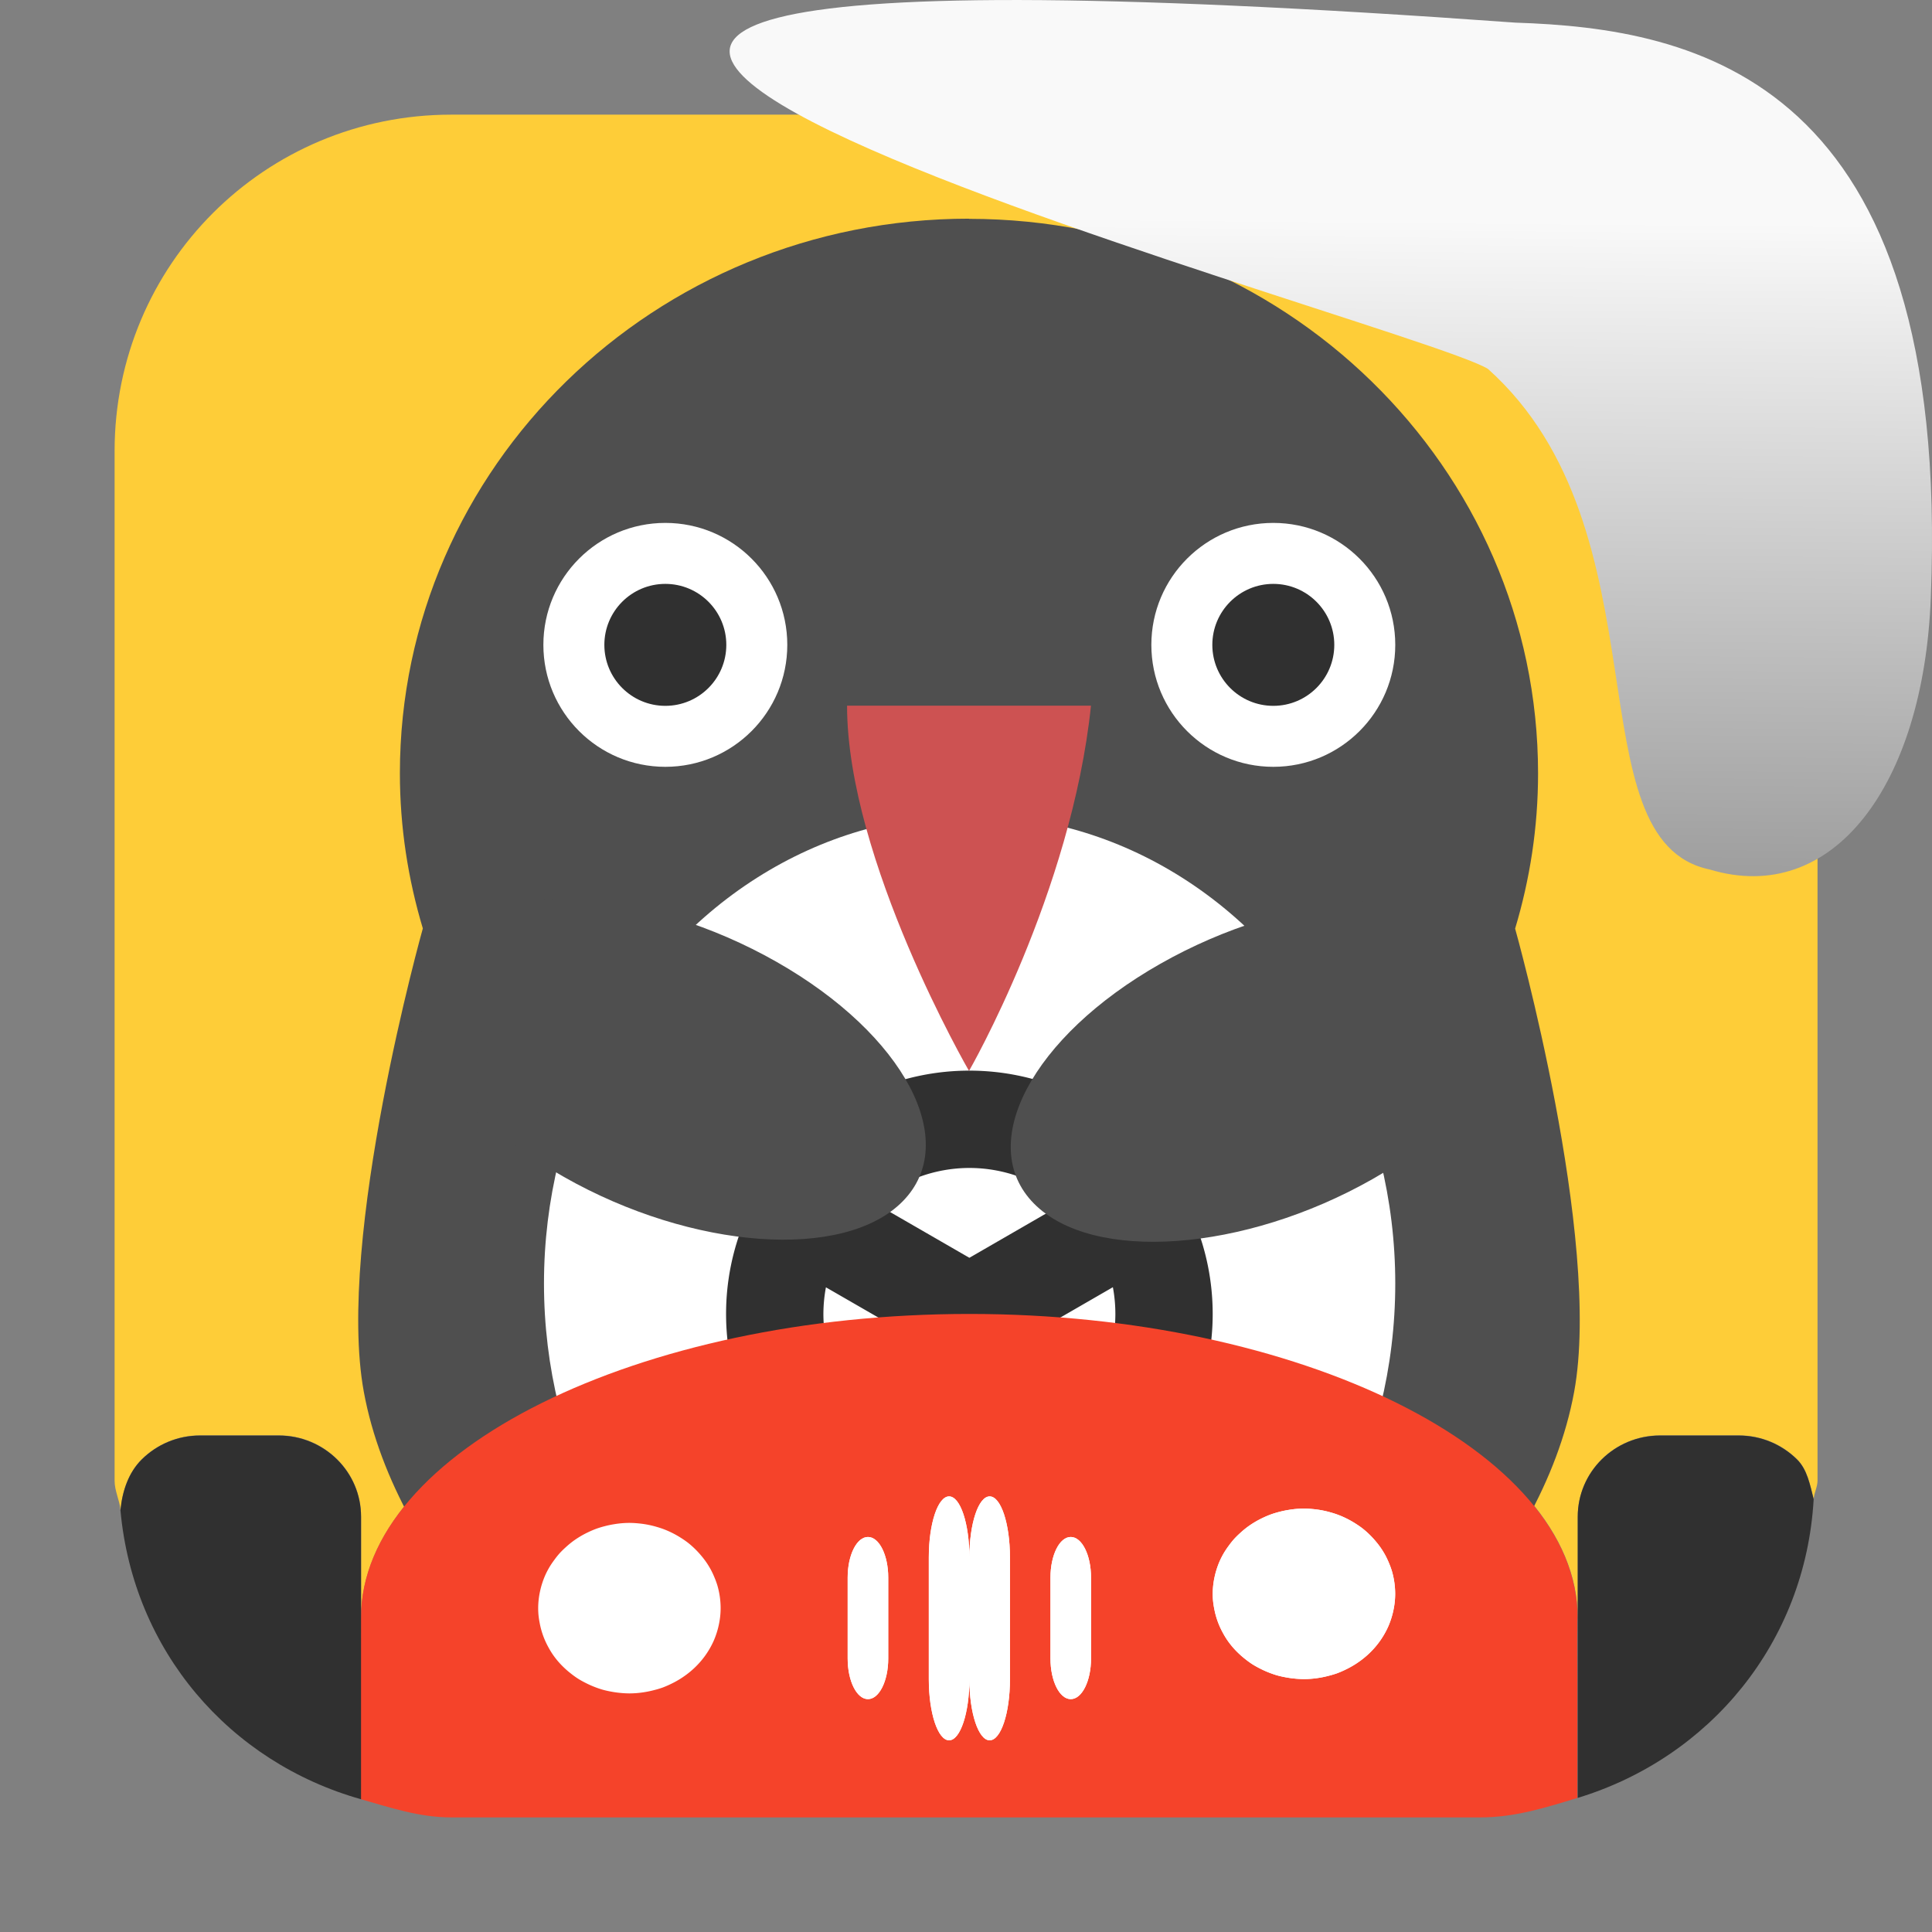 <svg xmlns="http://www.w3.org/2000/svg" viewBox="0 0 32 32"><rect x="0" y="0" width="32" height="32" fill="#808080" stroke="none"/><defs><linearGradient gradientTransform="matrix(2.542 0 0 2.585-153.47-277.37)" id="0" x1="67.894" y1="108.69" x2="67.854" y2="113.11" gradientUnits="userSpaceOnUse"><stop stop-color="#f9f9f9"/><stop offset="1" stop-color="#999"/></linearGradient></defs><g transform="translate(58.21 6.842)"><path d="m-50.736-4.943c-3.089 0-5.576 2.486-5.576 5.574v17.05c0 .173.082.319.098.488.03-.321.135-.627.354-.842.247-.243.587-.395.965-.395h1.303c.378 0 .718.151.965.395.247.243.398.579.398.951v1.678c0-.696.29-1.358.809-1.961.519-.603 1.267-1.146 2.186-1.602.919-.456 2.01-.825 3.207-1.08 1.2-.255 2.512-.395 3.875-.395 1.363 0 2.675.14 3.875.395 1.2.255 2.288.624 3.207 1.08.919.456 1.667.999 2.186 1.602.517.601.805 1.263.807 1.957v-1.674c0-.372.152-.708.398-.951.246-.243.586-.394.963-.395h.002 1.303c.378 0 .718.151.965.395.171.169.216.421.277.66.006-.107.063-.198.063-.307v-17.05c0-3.089-2.486-5.574-5.574-5.574z" fill="#fecd38" fill-rule="evenodd"/><path d="m24 4c-7.384 0-13.371 5.833-13.371 13.03 0 1.266.192 2.487.539 3.645 0 0-2.047 7.287-1.387 10.883.192 1.048.587 2.056 1.109 3.01 2.034-2.741 7.26-4.561 13.11-4.565 5.844.002 11.07 1.818 13.11 4.557.521-.947.915-1.953 1.107-2.998.661-3.596-1.387-10.883-1.387-10.883.348-1.158.539-2.378.539-3.645.001-7.197-5.982-13.03-13.368-13.03" transform="matrix(.705 0 0 .705-59.08-6.04)" stroke-width=".993" fill="#4f4f4f"/><g stroke-width="1"><g fill="#fff"><circle r="2.02" cx="-47.19" cy="3.839"/><circle r="2.02" cx="-37.12" cy="3.839"/><ellipse cx="-42.15" cy="14.417" ry="7.758" rx="7.05"/></g><g fill="#303030"><circle r="1.01" cx="-47.19" cy="3.839"/><circle r="1.01" cx="-37.12" cy="3.839"/></g><path d="m-44.17 4.846h4.03c-.323 3.105-2.02 6.05-2.02 6.05 0 0-2.02-3.49-2.02-6.05" fill="#cd5252"/><path d="m-42.154 10.891a4.03 4.03 0 0 0 -4.03 4.03 4.03 4.03 0 0 0 4.03 4.03 4.03 4.03 0 0 0 4.03 -4.03 4.03 4.03 0 0 0 -4.03 -4.03m0 1.612a2.418 2.418 0 0 1 1.571 .581l-1.571.907-1.57-.906a2.418 2.418 0 0 1 1.57 -.582m2.377 1.976a2.418 2.418 0 0 1 .041 .442 2.418 2.418 0 0 1 -1.612 2.278v-1.814l1.571-.907m-4.753.002l1.57.905v1.812a2.418 2.418 0 0 1 -1.612 -2.276 2.418 2.418 0 0 1 .042 -.441" fill="#303030"/><g fill="#4f4f4f"><ellipse cx="-33.873" cy="-26.818" ry="4.427" transform="matrix(.702-.712.87.494 0 0)" rx="2.504"/><ellipse cx="9.218" cy="35.36" ry="4.427" transform="matrix(-.702-.712-.87.494 0 0)" rx="2.504"/></g></g><g fill-rule="evenodd"><path d="m-32.08 19.955c-.001-.694-.289-1.356-.807-1.957-.519-.603-1.267-1.146-2.186-1.602-.919-.456-2.01-.825-3.207-1.08-1.2-.255-2.512-.395-3.875-.395-1.363 0-2.675.14-3.875.395-1.2.255-2.288.624-3.207 1.08-.919.456-1.667.999-2.186 1.602-.519.603-.809 1.265-.809 1.961-.003 1.014 0 1.945 0 3 .485.137.964.301 1.494.301h17.05c.57 0 1.087-.165 1.604-.322v-1.971c0 0-.006-.518 0-1z" fill="#f5432a"/><g fill="#fff"><path d="m-40.475 18.615c-.186 0-.336.3-.336.672v1.342c0 .372.15.672.336.672.186 0 .336-.3.336-.672v-1.342c0-.372-.15-.672-.336-.672"/><path d="m-40.475 18.615c.186 0 .336.3.336.672v1.342c0 .372-.15.672-.336.672-.186 0-.336-.3-.336-.672v-1.342c0-.372.15-.672.336-.672"/><path d="m-43.834 18.615c-.186 0-.336.3-.336.672v1.342c0 .372.15.672.336.672.186 0 .336-.3.336-.672v-1.342c0-.372-.15-.672-.336-.672"/><path d="m-43.834 18.615c.186 0 .336.3.336.672v1.342c0 .372-.15.672-.336.672-.186 0-.336-.3-.336-.672v-1.342c0-.372.15-.672.336-.672"/><path d="m-42.49 17.943c-.186 0-.336.45-.336 1.01v2.02c0 .558.15 1.01.336 1.01.185 0 .336-.45.336-1.01 0 .558.151 1.01.336 1.01.186 0 .336-.45.336-1.01v-2.02c0-.558-.15-1.01-.336-1.01-.186 0-.336.45-.336 1.01 0-.558-.15-1.01-.336-1.01"/><path d="m-42.49 17.943c.186 0 .336.45.336 1.01 0-.558.15-1.01.336-1.01.186 0 .336.45.336 1.01v2.02c0 .558-.15 1.01-.336 1.01-.185 0-.336-.45-.336-1.01 0 .558-.151 1.01-.336 1.01-.186 0-.336-.45-.336-1.01v-2.02c0-.558.15-1.01.336-1.01"/><path d="m-36.613 18.145a1.511 1.411 0 0 0 -.107 .004 1.511 1.411 0 0 0 -.148 .018 1.511 1.411 0 0 0 -.148 .031 1.511 1.411 0 0 0 -.143 .043 1.511 1.411 0 0 0 -.139 .059 1.511 1.411 0 0 0 -.131 .07 1.511 1.411 0 0 0 -.123 .082 1.511 1.411 0 0 0 -.113 .094 1.511 1.411 0 0 0 -.104 .102 1.511 1.411 0 0 0 -.09 .113 1.511 1.411 0 0 0 -.08 .119 1.511 1.411 0 0 0 -.066 .127 1.511 1.411 0 0 0 -.051 .133 1.511 1.411 0 0 0 -.037 .137 1.511 1.411 0 0 0 -.023 .139 1.511 1.411 0 0 0 -.008 .143 1.511 1.411 0 0 0 .004 .1 1.511 1.411 0 0 0 .02 .139 1.511 1.411 0 0 0 .033 .139 1.511 1.411 0 0 0 .047 .133 1.511 1.411 0 0 0 .062 .129 1.511 1.411 0 0 0 .074 .123 1.511 1.411 0 0 0 .088 .115 1.511 1.411 0 0 0 .1 .105 1.511 1.411 0 0 0 .111 .096 1.511 1.411 0 0 0 .119 .086 1.511 1.411 0 0 0 .129 .072 1.511 1.411 0 0 0 .137 .062 1.511 1.411 0 0 0 .141 .049 1.511 1.411 0 0 0 .146 .033 1.511 1.411 0 0 0 .15 .021 1.511 1.411 0 0 0 .15 .008 1.511 1.411 0 0 0 .107 -.004 1.511 1.411 0 0 0 .15 -.018 1.511 1.411 0 0 0 .146 -.031 1.511 1.411 0 0 0 .145 -.043 1.511 1.411 0 0 0 .137 -.059 1.511 1.411 0 0 0 .131 -.07 1.511 1.411 0 0 0 .123 -.082 1.511 1.411 0 0 0 .113 -.092 1.511 1.411 0 0 0 .104 -.104 1.511 1.411 0 0 0 .092 -.113 1.511 1.411 0 0 0 .078 -.119 1.511 1.411 0 0 0 .066 -.127 1.511 1.411 0 0 0 .051 -.133 1.511 1.411 0 0 0 .037 -.137 1.511 1.411 0 0 0 .023 -.139 1.511 1.411 0 0 0 .008 -.141 1.511 1.411 0 0 0 -.004 -.1 1.511 1.411 0 0 0 -.018 -.141 1.511 1.411 0 0 0 -.033 -.139 1.511 1.411 0 0 0 -.049 -.133 1.511 1.411 0 0 0 -.061 -.129 1.511 1.411 0 0 0 -.076 -.123 1.511 1.411 0 0 0 -.088 -.113 1.511 1.411 0 0 0 -.1 -.107 1.511 1.411 0 0 0 -.109 -.096 1.511 1.411 0 0 0 -.121 -.084 1.511 1.411 0 0 0 -.129 -.074 1.511 1.411 0 0 0 -.137 -.062 1.511 1.411 0 0 0 -.141 -.047 1.511 1.411 0 0 0 -.146 -.035 1.511 1.411 0 0 0 -.15 -.021 1.511 1.411 0 0 0 -.15 -.008"/><path d="m-36.613 18.145a1.511 1.411 0 0 1 .15 .008 1.511 1.411 0 0 1 .15 .021 1.511 1.411 0 0 1 .146 .035 1.511 1.411 0 0 1 .141 .047 1.511 1.411 0 0 1 .137 .062 1.511 1.411 0 0 1 .129 .074 1.511 1.411 0 0 1 .121 .084 1.511 1.411 0 0 1 .109 .096 1.511 1.411 0 0 1 .1 .107 1.511 1.411 0 0 1 .088 .113 1.511 1.411 0 0 1 .076 .123 1.511 1.411 0 0 1 .061 .129 1.511 1.411 0 0 1 .049 .133 1.511 1.411 0 0 1 .033 .139 1.511 1.411 0 0 1 .018 .141 1.511 1.411 0 0 1 .004 .1 1.511 1.411 0 0 1 -.008 .141 1.511 1.411 0 0 1 -.023 .139 1.511 1.411 0 0 1 -.037 .137 1.511 1.411 0 0 1 -.051 .133 1.511 1.411 0 0 1 -.066 .127 1.511 1.411 0 0 1 -.078 .119 1.511 1.411 0 0 1 -.092 .113 1.511 1.411 0 0 1 -.104 .104 1.511 1.411 0 0 1 -.113 .092 1.511 1.411 0 0 1 -.123 .082 1.511 1.411 0 0 1 -.131 .07 1.511 1.411 0 0 1 -.137 .059 1.511 1.411 0 0 1 -.145 .043 1.511 1.411 0 0 1 -.146 .031 1.511 1.411 0 0 1 -.15 .018 1.511 1.411 0 0 1 -.107 .004 1.511 1.411 0 0 1 -.15 -.008 1.511 1.411 0 0 1 -.15 -.021 1.511 1.411 0 0 1 -.146 -.033 1.511 1.411 0 0 1 -.141 -.049 1.511 1.411 0 0 1 -.137 -.062 1.511 1.411 0 0 1 -.129 -.072 1.511 1.411 0 0 1 -.119 -.086 1.511 1.411 0 0 1 -.111 -.096 1.511 1.411 0 0 1 -.1 -.105 1.511 1.411 0 0 1 -.088 -.115 1.511 1.411 0 0 1 -.074 -.123 1.511 1.411 0 0 1 -.062 -.129 1.511 1.411 0 0 1 -.047 -.133 1.511 1.411 0 0 1 -.033 -.139 1.511 1.411 0 0 1 -.02 -.139 1.511 1.411 0 0 1 -.004 -.1 1.511 1.411 0 0 1 .008 -.143 1.511 1.411 0 0 1 .023 -.139 1.511 1.411 0 0 1 .037 -.137 1.511 1.411 0 0 1 .051 -.133 1.511 1.411 0 0 1 .066 -.127 1.511 1.411 0 0 1 .08 -.119 1.511 1.411 0 0 1 .09 -.113 1.511 1.411 0 0 1 .104 -.102 1.511 1.411 0 0 1 .113 -.094 1.511 1.411 0 0 1 .123 -.082 1.511 1.411 0 0 1 .131 -.07 1.511 1.411 0 0 1 .139 -.059 1.511 1.411 0 0 1 .143 -.043 1.511 1.411 0 0 1 .148 -.031 1.511 1.411 0 0 1 .148 -.018 1.511 1.411 0 0 1 .107 -.004"/><path d="m-47.786 18.382a1.511 1.411 0 0 1 .15 .008 1.511 1.411 0 0 1 .15 .021 1.511 1.411 0 0 1 .146 .035 1.511 1.411 0 0 1 .141 .047 1.511 1.411 0 0 1 .137 .062 1.511 1.411 0 0 1 .129 .074 1.511 1.411 0 0 1 .121 .084 1.511 1.411 0 0 1 .109 .096 1.511 1.411 0 0 1 .1 .107 1.511 1.411 0 0 1 .088 .113 1.511 1.411 0 0 1 .076 .123 1.511 1.411 0 0 1 .061 .129 1.511 1.411 0 0 1 .049 .133 1.511 1.411 0 0 1 .033 .139 1.511 1.411 0 0 1 .018 .141 1.511 1.411 0 0 1 .004 .1 1.511 1.411 0 0 1 -.008 .141 1.511 1.411 0 0 1 -.023 .139 1.511 1.411 0 0 1 -.037 .137 1.511 1.411 0 0 1 -.051 .133 1.511 1.411 0 0 1 -.066 .127 1.511 1.411 0 0 1 -.078 .119 1.511 1.411 0 0 1 -.092 .113 1.511 1.411 0 0 1 -.104 .104 1.511 1.411 0 0 1 -.113 .092 1.511 1.411 0 0 1 -.123 .082 1.511 1.411 0 0 1 -.131 .07 1.511 1.411 0 0 1 -.137 .059 1.511 1.411 0 0 1 -.145 .043 1.511 1.411 0 0 1 -.146 .031 1.511 1.411 0 0 1 -.15 .018 1.511 1.411 0 0 1 -.107 .004 1.511 1.411 0 0 1 -.15 -.008 1.511 1.411 0 0 1 -.15 -.021 1.511 1.411 0 0 1 -.146 -.033 1.511 1.411 0 0 1 -.141 -.049 1.511 1.411 0 0 1 -.137 -.062 1.511 1.411 0 0 1 -.129 -.072 1.511 1.411 0 0 1 -.119 -.086 1.511 1.411 0 0 1 -.111 -.096 1.511 1.411 0 0 1 -.1 -.105 1.511 1.411 0 0 1 -.088 -.115 1.511 1.411 0 0 1 -.074 -.123 1.511 1.411 0 0 1 -.062 -.129 1.511 1.411 0 0 1 -.047 -.133 1.511 1.411 0 0 1 -.033 -.139 1.511 1.411 0 0 1 -.02 -.139 1.511 1.411 0 0 1 -.004 -.1 1.511 1.411 0 0 1 .008 -.143 1.511 1.411 0 0 1 .023 -.139 1.511 1.411 0 0 1 .037 -.137 1.511 1.411 0 0 1 .051 -.133 1.511 1.411 0 0 1 .066 -.127 1.511 1.411 0 0 1 .08 -.119 1.511 1.411 0 0 1 .09 -.113 1.511 1.411 0 0 1 .104 -.102 1.511 1.411 0 0 1 .113 -.094 1.511 1.411 0 0 1 .123 -.082 1.511 1.411 0 0 1 .131 -.07 1.511 1.411 0 0 1 .139 -.059 1.511 1.411 0 0 1 .143 -.043 1.511 1.411 0 0 1 .148 -.031 1.511 1.411 0 0 1 .148 -.018 1.511 1.411 0 0 1 .107 -.004"/></g><g fill="#303030"><path d="m-28.17 17.99c-.061-.239-.106-.492-.277-.66-.247-.243-.587-.395-.965-.395h-1.303c0 0-.002 0-.002 0-.377.001-.717.152-.963.395-.246.243-.398.579-.398.951v4.656c2.187-.666 3.773-2.572 3.908-4.947"/><path d="m-52.23 22.959v-4.678c0-.372-.152-.708-.398-.951-.247-.243-.587-.395-.965-.395h-1.303c-.378 0-.718.151-.965.395-.218.215-.323.521-.354.842.211 2.328 1.802 4.171 3.984 4.787"/></g></g></g>

   xmlns:dc="http://purl.org/dc/elements/1.1/"
   xmlns:cc="http://creativecommons.org/ns#"
   xmlns:rdf="http://www.w3.org/1999/02/22-rdf-syntax-ns#"
   xmlns:svg="http://www.w3.org/2000/svg"
   xmlns="http://www.w3.org/2000/svg"
   xmlns:xlink="http://www.w3.org/1999/xlink"
   xmlns:sodipodi="http://sodipodi.sourceforge.net/DTD/sodipodi-0.dtd"
   xmlns:inkscape="http://www.inkscape.org/namespaces/inkscape"
   height="32"
   width="32"
   version="1"
   id="svg8"
   sodipodi:docname="snow-top-2.svg"
   inkscape:version="0.92.1 r"&gt;
  <path d="m24.646 6.111c2.995 2.684 1.381 7.817 3.674 8.291 2.031.613 3.541-1.385 3.66-4.503.35-8.627-3.911-9.427-6.879-9.524-28.342-2.047-1.762 4.92-.455 5.736" fill="url(#0)"/></svg>